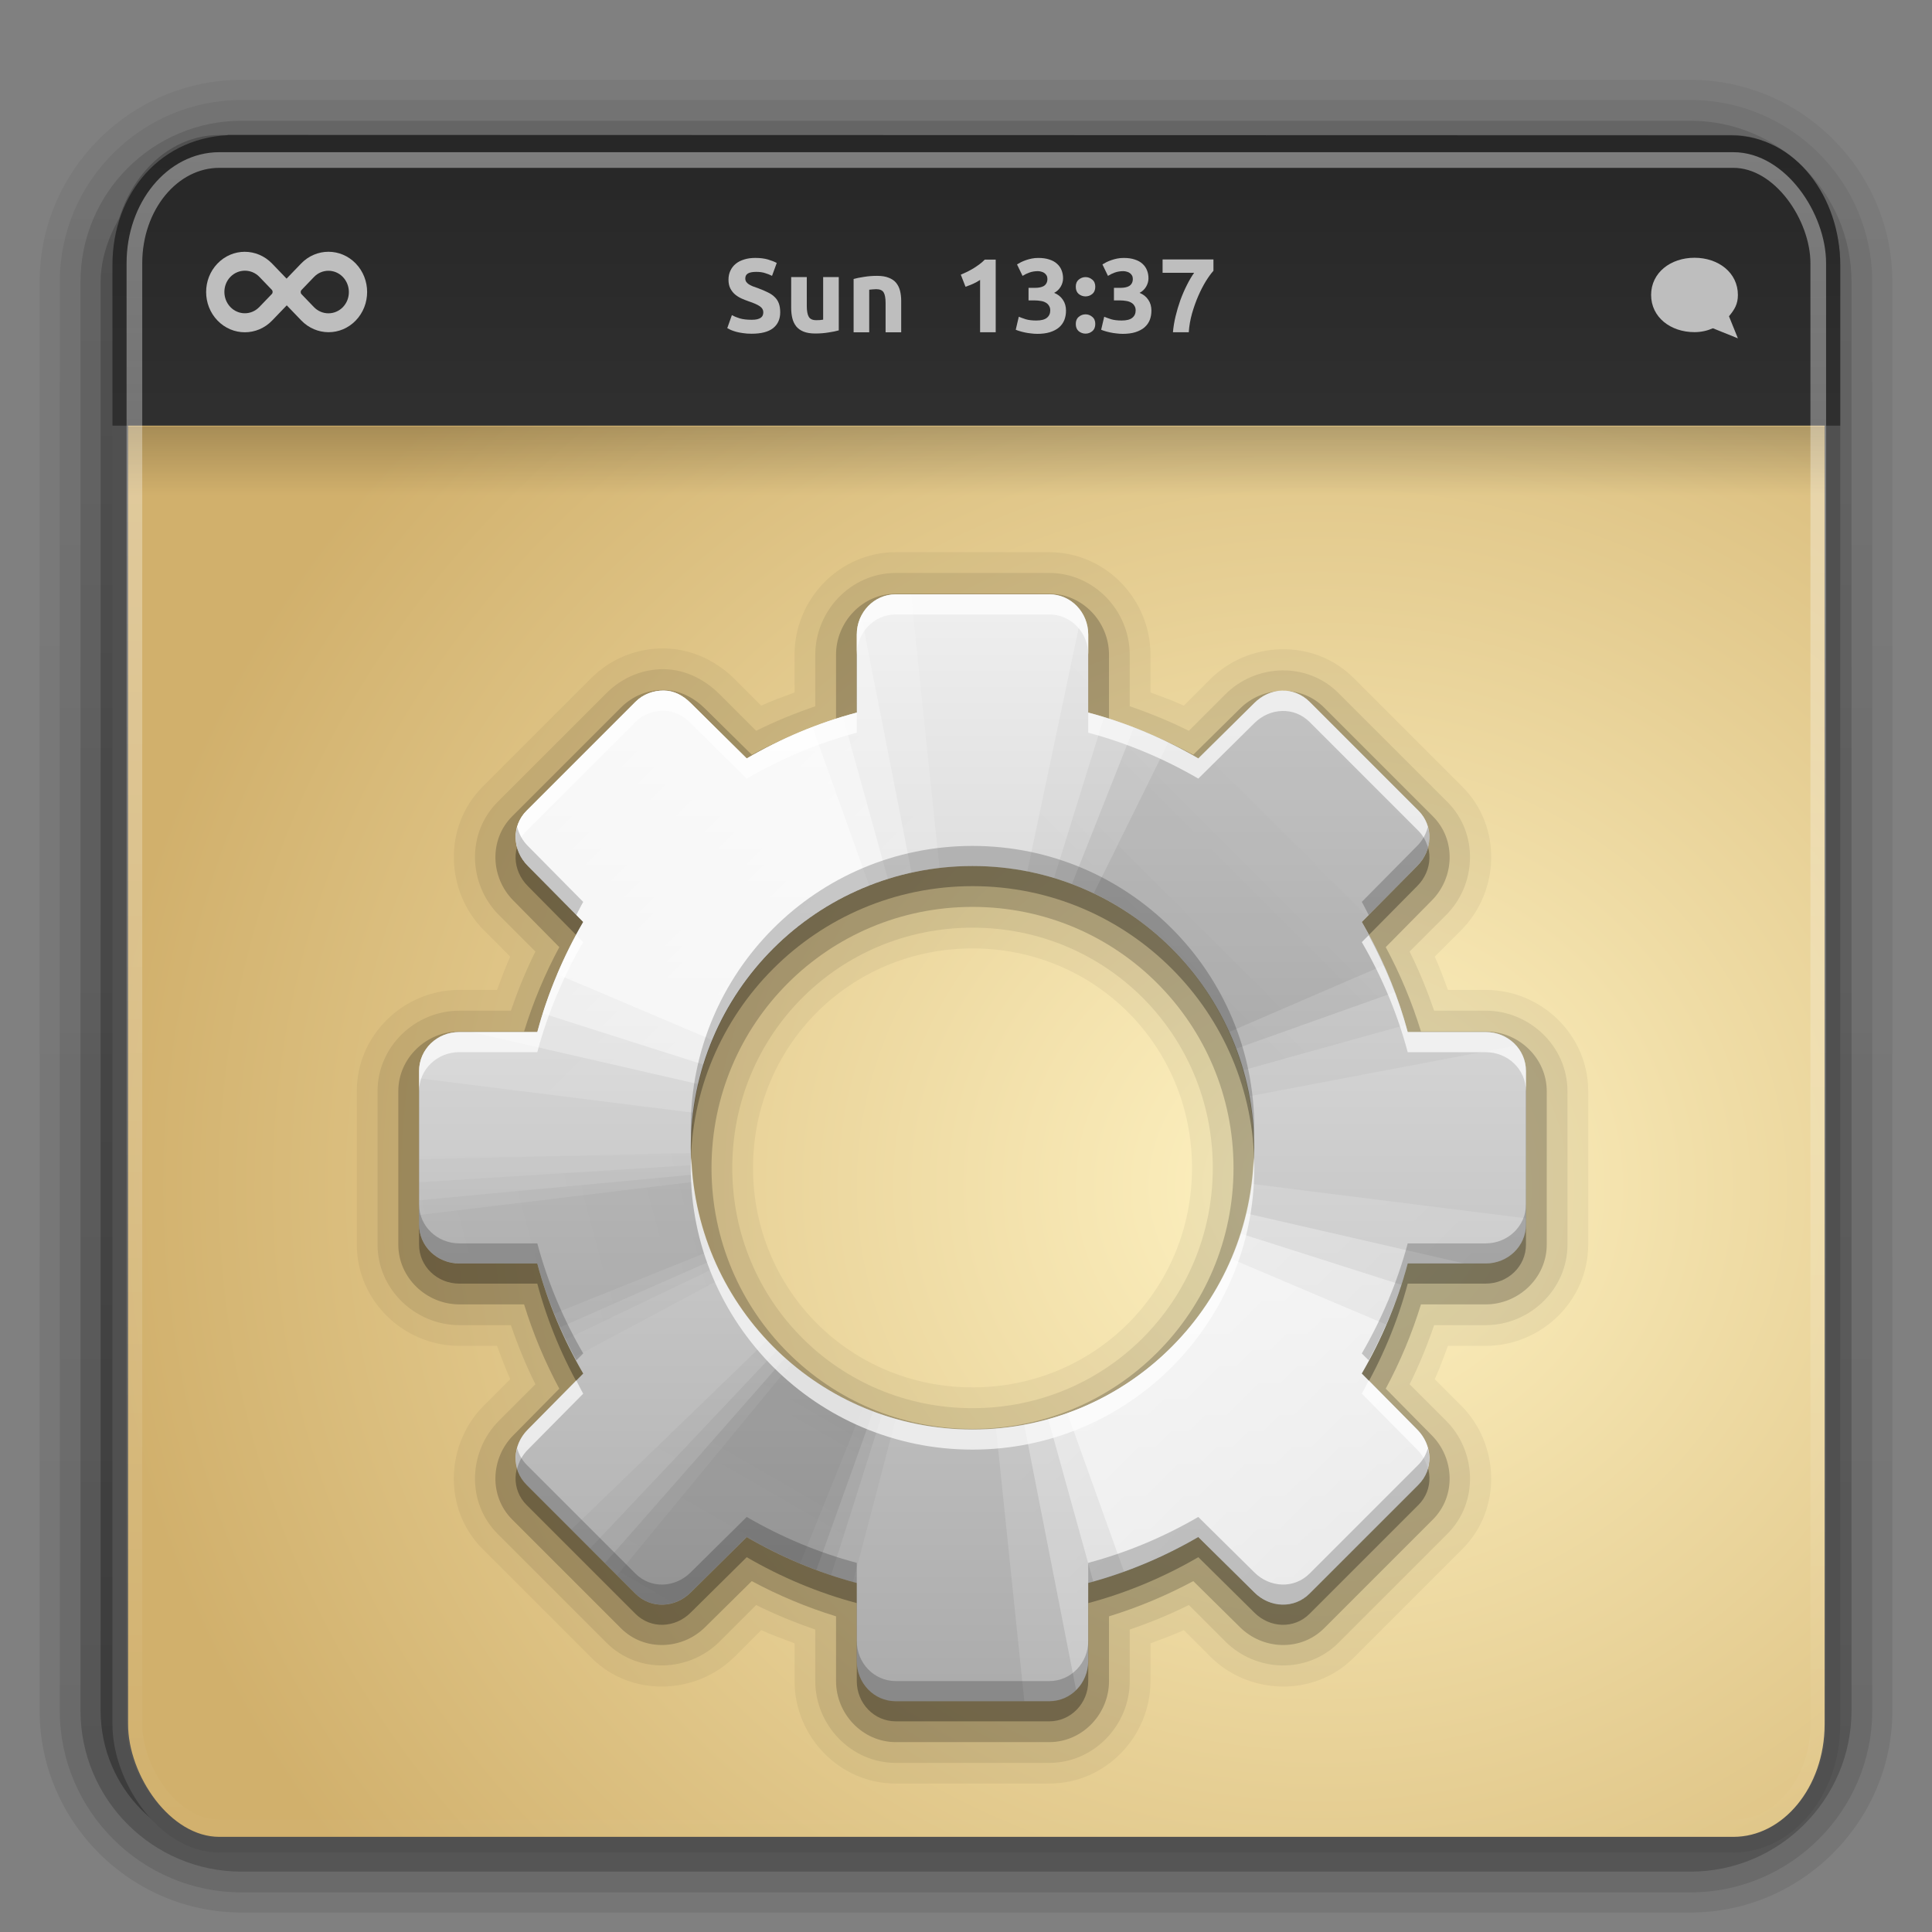 <?xml version="1.0" encoding="UTF-8" standalone="no"?>
<svg
   xmlns:dc="http://purl.org/dc/elements/1.1/"
   xmlns:cc="http://creativecommons.org/ns#"
   xmlns:rdf="http://www.w3.org/1999/02/22-rdf-syntax-ns#"
   xmlns:svg="http://www.w3.org/2000/svg"
   xmlns="http://www.w3.org/2000/svg"
   xmlns:xlink="http://www.w3.org/1999/xlink"
   xmlns:sodipodi="http://sodipodi.sourceforge.net/DTD/sodipodi-0.dtd"
   xmlns:inkscape="http://www.inkscape.org/namespaces/inkscape"
   id="svg2408"
   height="96"
   width="96"
   version="1.0"
   sodipodi:docname="cs-startup-programs.svg"
   inkscape:version="0.92.1 r">
  <rect width="100%" height="100%" fill="#808080" stroke="none"/>
  <sodipodi:namedview
     pagecolor="#ffffff"
     bordercolor="#666666"
     borderopacity="1"
     objecttolerance="10"
     gridtolerance="10"
     guidetolerance="10"
     inkscape:pageopacity="0"
     inkscape:pageshadow="2"
     inkscape:window-width="1920"
     inkscape:window-height="1011"
     id="namedview208"
     showgrid="false"
     inkscape:zoom="2.4583333"
     inkscape:cx="48"
     inkscape:cy="48"
     inkscape:window-x="0"
     inkscape:window-y="32"
     inkscape:window-maximized="1"
     inkscape:current-layer="svg2408" />
  <defs
     id="defs2410">
    <linearGradient
       id="linearGradient3852">
      <stop
         offset="0"
         style="stop-color:#ffffff;stop-opacity:1"
         id="stop3854" />
      <stop
         offset="1"
         style="stop-color:#ffffff;stop-opacity:0"
         id="stop3856" />
    </linearGradient>
    <linearGradient
       id="linearGradient4384">
      <stop
         offset="0"
         style="stop-color:#ffffff;stop-opacity:1"
         id="stop4386" />
      <stop
         offset="1"
         style="stop-color:#ffffff;stop-opacity:0"
         id="stop4388" />
    </linearGradient>
    <linearGradient
       id="linearGradient4367">
      <stop
         offset="0"
         style="stop-color:#ffffff;stop-opacity:0.718"
         id="stop4369" />
      <stop
         offset="1"
         style="stop-color:#ffffff;stop-opacity:1"
         id="stop4371" />
    </linearGradient>
    <linearGradient
       gradientTransform="scale(1.006,0.994)"
       gradientUnits="userSpaceOnUse"
       id="ButtonShadow"
       y2="7.017"
       x2="45.448"
       y1="92.54"
       x1="45.448">
      <stop
         offset="0"
         style="stop-color:#000000;stop-opacity:1"
         id="stop3750" />
      <stop
         offset="1"
         style="stop-color:#000000;stop-opacity:0.588"
         id="stop3752" />
    </linearGradient>
    <linearGradient
       id="linearGradient3737">
      <stop
         offset="0"
         style="stop-color:#ffffff;stop-opacity:1"
         id="stop3739" />
      <stop
         offset="1"
         style="stop-color:#ffffff;stop-opacity:0"
         id="stop3741" />
    </linearGradient>
    <filter
       id="filter3174"
       color-interpolation-filters="sRGB">
      <feGaussianBlur
         stdDeviation="1.71"
         id="feGaussianBlur3176" />
    </filter>
    <filter
       id="filter3794"
       color-interpolation-filters="sRGB"
       height="1.384"
       width="1.384"
       y="-0.192"
       x="-0.192">
      <feGaussianBlur
         stdDeviation="5.28"
         id="feGaussianBlur3796" />
    </filter>
    <linearGradient
       gradientUnits="userSpaceOnUse"
       xlink:href="#linearGradient3737"
       id="linearGradient3613"
       y2="138.661"
       x2="48"
       y1="20.221"
       x1="48" />
    <linearGradient
       gradientTransform="matrix(1.006,0,0,0.994,100,0)"
       gradientUnits="userSpaceOnUse"
       id="ButtonShadow-0"
       y2="7.017"
       x2="45.448"
       y1="92.54"
       x1="45.448">
      <stop
         offset="0"
         style="stop-color:#000000;stop-opacity:1"
         id="stop3750-8" />
      <stop
         offset="1"
         style="stop-color:#000000;stop-opacity:0.588"
         id="stop3752-5" />
    </linearGradient>
    <linearGradient
       gradientTransform="matrix(1.024,0,0,1.012,-1.143,-98.071)"
       gradientUnits="userSpaceOnUse"
       xlink:href="#ButtonShadow-0"
       id="linearGradient3780"
       y2="90.239"
       x2="32.251"
       y1="6.132"
       x1="32.251" />
    <linearGradient
       gradientTransform="matrix(1.024,0,0,1.012,-1.143,-98.071)"
       gradientUnits="userSpaceOnUse"
       xlink:href="#ButtonShadow-0"
       id="linearGradient3772"
       y2="90.239"
       x2="32.251"
       y1="6.132"
       x1="32.251" />
    <linearGradient
       gradientTransform="matrix(1.024,0,0,1.012,-1.143,-98.071)"
       gradientUnits="userSpaceOnUse"
       xlink:href="#ButtonShadow-0"
       id="linearGradient3725"
       y2="90.239"
       x2="32.251"
       y1="6.132"
       x1="32.251" />
    <linearGradient
       gradientTransform="translate(0,-97)"
       gradientUnits="userSpaceOnUse"
       xlink:href="#ButtonShadow-0"
       id="linearGradient3721"
       y2="90.239"
       x2="32.251"
       y1="6.132"
       x1="32.251" />
    <linearGradient
       gradientTransform="matrix(1.024,0,0,1.012,-1.143,-98.071)"
       gradientUnits="userSpaceOnUse"
       xlink:href="#ButtonShadow-0"
       id="linearGradient3026"
       y2="90.239"
       x2="32.251"
       y1="6.132"
       x1="32.251" />
    <clipPath
       id="clipPath4355">
      <rect
         style="fill:#ffffff;fill-opacity:1;fill-rule:nonzero;stroke:none"
         id="rect4357"
         y="6"
         x="6"
         ry="6"
         rx="6"
         height="80"
         width="84" />
    </clipPath>
    <radialGradient
       gradientTransform="matrix(1,-6.7114942e-8,8.4282233e-8,1.256,110,-24.506)"
       gradientUnits="userSpaceOnUse"
       xlink:href="#linearGradient4367"
       id="radialGradient4375"
       fy="87.792"
       fx="48"
       r="42"
       cy="87.792"
       cx="48" />
    <linearGradient
       gradientTransform="matrix(1,0,0,-1,0,92)"
       gradientUnits="userSpaceOnUse"
       xlink:href="#linearGradient4384"
       id="linearGradient4390"
       y2="-40"
       x2="48"
       y1="88"
       x1="48" />
    <linearGradient
       spreadMethod="reflect"
       gradientUnits="userSpaceOnUse"
       xlink:href="#linearGradient4384"
       id="linearGradient4429"
       y2="82.455"
       x2="112.124"
       y1="82"
       x1="48" />
    <linearGradient
       spreadMethod="reflect"
       gradientTransform="matrix(1,0,0,0.875,0,10.75)"
       gradientUnits="userSpaceOnUse"
       xlink:href="#linearGradient3852"
       id="linearGradient3858"
       y2="6"
       x2="49"
       y1="46"
       x1="49" />
    <linearGradient
       spreadMethod="reflect"
       gradientTransform="matrix(1,0,0,0.875,6,10.75)"
       gradientUnits="userSpaceOnUse"
       xlink:href="#linearGradient3852"
       id="linearGradient3909"
       y2="6"
       x2="49"
       y1="46"
       x1="49" />
    <linearGradient
       spreadMethod="reflect"
       gradientTransform="matrix(1,0,0,0.875,12,10.75)"
       gradientUnits="userSpaceOnUse"
       xlink:href="#linearGradient3852"
       id="linearGradient3913"
       y2="6"
       x2="49"
       y1="46"
       x1="49" />
    <linearGradient
       spreadMethod="reflect"
       gradientTransform="matrix(1,0,0,0.875,14,10.75)"
       gradientUnits="userSpaceOnUse"
       xlink:href="#linearGradient3852"
       id="linearGradient3917"
       y2="6"
       x2="49"
       y1="46"
       x1="49" />
    <linearGradient
       spreadMethod="reflect"
       gradientTransform="matrix(1,0,0,0.875,18,10.75)"
       gradientUnits="userSpaceOnUse"
       xlink:href="#linearGradient3852"
       id="linearGradient3921"
       y2="6"
       x2="49"
       y1="46"
       x1="49" />
    <linearGradient
       spreadMethod="reflect"
       gradientTransform="matrix(1,0,0,0.875,22,10.75)"
       gradientUnits="userSpaceOnUse"
       xlink:href="#linearGradient3852"
       id="linearGradient3925"
       y2="9"
       x2="49"
       y1="46"
       x1="49" />
    <linearGradient
       spreadMethod="reflect"
       gradientTransform="matrix(1,0,0,0.875,-4,10.75)"
       gradientUnits="userSpaceOnUse"
       xlink:href="#linearGradient3852"
       id="linearGradient3941"
       y2="6"
       x2="49"
       y1="46"
       x1="49" />
    <linearGradient
       spreadMethod="reflect"
       gradientTransform="matrix(1,0,0,0.875,-8,10.75)"
       gradientUnits="userSpaceOnUse"
       xlink:href="#linearGradient3852"
       id="linearGradient3945"
       y2="6"
       x2="49"
       y1="46"
       x1="49" />
    <linearGradient
       spreadMethod="reflect"
       gradientTransform="matrix(1,0,0,0.875,-10,10.75)"
       gradientUnits="userSpaceOnUse"
       xlink:href="#linearGradient3852"
       id="linearGradient3949"
       y2="6"
       x2="49"
       y1="46"
       x1="49" />
    <linearGradient
       spreadMethod="reflect"
       gradientTransform="matrix(1,0,0,0.875,-16,10.75)"
       gradientUnits="userSpaceOnUse"
       xlink:href="#linearGradient3852"
       id="linearGradient3953"
       y2="6"
       x2="49"
       y1="46"
       x1="49" />
    <linearGradient
       spreadMethod="reflect"
       gradientTransform="matrix(1,0,0,0.875,-20,10.75)"
       gradientUnits="userSpaceOnUse"
       xlink:href="#linearGradient3852"
       id="linearGradient3957"
       y2="6"
       x2="49"
       y1="46"
       x1="49" />
    <linearGradient
       spreadMethod="reflect"
       gradientTransform="matrix(1,0,0,0.875,-22,10.75)"
       gradientUnits="userSpaceOnUse"
       xlink:href="#linearGradient3852"
       id="linearGradient3961"
       y2="6"
       x2="49"
       y1="46"
       x1="49" />
    <linearGradient
       spreadMethod="reflect"
       gradientTransform="matrix(1,0,0,0.875,-24,10.75)"
       gradientUnits="userSpaceOnUse"
       xlink:href="#linearGradient3852"
       id="linearGradient3965"
       y2="6"
       x2="49"
       y1="46"
       x1="49" />
    <linearGradient
       spreadMethod="reflect"
       gradientTransform="matrix(1,0,0,0.875,-2,10.75)"
       gradientUnits="userSpaceOnUse"
       xlink:href="#linearGradient3852"
       id="linearGradient3985"
       y2="6"
       x2="49"
       y1="46"
       x1="49" />
    <linearGradient
       id="linearGradient4384-6">
      <stop
         offset="0"
         style="stop-color:#ffffff;stop-opacity:1"
         id="stop4386-3" />
      <stop
         offset="1"
         style="stop-color:#ffffff;stop-opacity:0"
         id="stop4388-7" />
    </linearGradient>
    <linearGradient
       gradientTransform="matrix(1,0,0,-1,0,92)"
       gradientUnits="userSpaceOnUse"
       xlink:href="#linearGradient4384-6"
       id="linearGradient4166"
       y2="-40"
       x2="48"
       y1="88"
       x1="48" />
    <radialGradient
       spreadMethod="pad"
       gradientTransform="matrix(15,-1.2121331e-5,2.7705904e-5,26.25,-126.002,-1156.506)"
       gradientUnits="userSpaceOnUse"
       xlink:href="#linearGradient3852"
       id="radialGradient4236"
       fy="46"
       fx="9"
       r="1"
       cy="46"
       cx="9" />
    <radialGradient
       spreadMethod="pad"
       gradientTransform="matrix(19,-1.212133e-5,2.1873078e-5,26.25,-1530.009,-1156.505)"
       gradientUnits="userSpaceOnUse"
       xlink:href="#linearGradient3852"
       id="radialGradient4238"
       fy="46"
       fx="85"
       r="1"
       cy="46"
       cx="85" />
    <radialGradient
       spreadMethod="pad"
       gradientTransform="matrix(13,1.6203053e-5,-4.558221e-5,28,-996.004,-1237.008)"
       gradientUnits="userSpaceOnUse"
       xlink:href="#linearGradient3852"
       id="radialGradient4240"
       fy="46"
       fx="83"
       r="1"
       cy="46"
       cx="83" />
    <radialGradient
       spreadMethod="pad"
       gradientTransform="matrix(11.095,-1.4517317e-5,5.3834e-5,31.5,-797.506,-1398.007)"
       gradientUnits="userSpaceOnUse"
       xlink:href="#linearGradient3852"
       id="radialGradient4242"
       fy="46"
       fx="79"
       r="1"
       cy="46"
       cx="79" />
    <radialGradient
       spreadMethod="pad"
       gradientTransform="matrix(15,-3.3574445e-5,9.7206e-5,33.25,-1078.011,-1478.505)"
       gradientUnits="userSpaceOnUse"
       xlink:href="#linearGradient3852"
       id="radialGradient4244"
       fy="46"
       fx="77"
       r="1"
       cy="46"
       cx="77" />
    <radialGradient
       gradientTransform="matrix(27,0,0,28,-338.002,-1237.008)"
       gradientUnits="userSpaceOnUse"
       xlink:href="#linearGradient3852"
       id="radialGradient4246"
       fy="46"
       fx="13"
       r="1"
       cy="46"
       cx="13" />
    <radialGradient
       spreadMethod="pad"
       gradientTransform="matrix(19,1.4939416e-5,-3.1451407e-5,30.625,-306,-1357.758)"
       gradientUnits="userSpaceOnUse"
       xlink:href="#linearGradient3852"
       id="radialGradient4248"
       fy="46"
       fx="17"
       r="1"
       cy="46"
       cx="17" />
    <radialGradient
       spreadMethod="pad"
       gradientTransform="matrix(15,-3.3574446e-5,9.7206015e-5,33.25,-266.006,-1478.507)"
       gradientUnits="userSpaceOnUse"
       xlink:href="#linearGradient3852"
       id="radialGradient4250"
       fy="46"
       fx="19"
       r="1"
       cy="46"
       cx="19" />
    <linearGradient
       id="linearGradient3843-1">
      <stop
         offset="0"
         style="stop-color:#523823;stop-opacity:1"
         id="stop3845-6" />
      <stop
         offset="0.118"
         style="stop-color:#79563a;stop-opacity:1"
         id="stop3847-1" />
      <stop
         offset="0.238"
         style="stop-color:#875c38;stop-opacity:1"
         id="stop3849-7" />
      <stop
         offset="1"
         style="stop-color:#a66e40;stop-opacity:1"
         id="stop3851-6" />
    </linearGradient>
    <linearGradient
       spreadMethod="reflect"
       gradientTransform="translate(-2,-956.362)"
       gradientUnits="userSpaceOnUse"
       xlink:href="#linearGradient3843-1"
       id="linearGradient3082"
       y2="1033.362"
       x2="50"
       y1="1033.362"
       x1="8" />
    <clipPath
       id="clipPath4123">
      <rect
         style="opacity:0.554;fill:#ff00ff;fill-opacity:1;fill-rule:nonzero;stroke:none"
         id="rect4125"
         y="6"
         x="6"
         ry="6"
         rx="6"
         height="80"
         width="84" />
    </clipPath>
    <linearGradient
       gradientTransform="matrix(1.858,0,0,2.123,3.927,0.572)"
       gradientUnits="userSpaceOnUse"
       xlink:href="#linearGradient3852"
       id="linearGradient3308"
       y2="43.811"
       x2="12.579"
       y1="2.914"
       x1="12.579" />
    <linearGradient
       gradientTransform="matrix(1.541,0,0,1.503,-1.133,-2.625)"
       gradientUnits="userSpaceOnUse"
       xlink:href="#linearGradient3958"
       id="linearGradient3311"
       y2="16.323"
       x2="33.579"
       y1="5.709"
       x1="33.579" />
    <linearGradient
       id="linearGradient3958">
      <stop
         offset="0"
         style="stop-color:#262626;stop-opacity:1"
         id="stop3960" />
      <stop
         offset="1"
         style="stop-color:#303030;stop-opacity:1"
         id="stop3962" />
    </linearGradient>
    <linearGradient
       gradientTransform="matrix(1.891,0,0,2.278,3.139,-9.993)"
       gradientUnits="userSpaceOnUse"
       xlink:href="#linearGradient3958"
       id="linearGradient3313"
       y2="14"
       x2="16.916"
       y1="7.001"
       x1="16.916" />
    <linearGradient
       gradientTransform="matrix(1.834,0,0,0.8,4.515,13.8)"
       gradientUnits="userSpaceOnUse"
       xlink:href="#linearGradient3282"
       id="linearGradient3316"
       y2="13.523"
       x2="24.683"
       y1="9.242"
       x1="24.683" />
    <linearGradient
       id="linearGradient3282">
      <stop
         offset="0"
         style="stop-color:#000000;stop-opacity:1"
         id="stop3284" />
      <stop
         offset="1"
         style="stop-color:#000000;stop-opacity:0"
         id="stop3286" />
    </linearGradient>
    <radialGradient
       gradientTransform="matrix(-3.4387076e-8,-2.436,2.641,0,71.136,123.798)"
       gradientUnits="userSpaceOnUse"
       xlink:href="#linearGradient2867-449-88-871-390-598-476-591-434-148-895-534-212-357-729"
       id="radialGradient3322"
       fy="-2.064"
       fx="26.617"
       r="23"
       cy="-2.064"
       cx="26.617" />
    <linearGradient
       id="linearGradient2867-449-88-871-390-598-476-591-434-148-895-534-212-357-729">
      <stop
         offset="0"
         style="stop-color:#fff3c3;stop-opacity:1"
         id="stop8022" />
      <stop
         offset="1"
         style="stop-color:#d1b06c;stop-opacity:1"
         id="stop8028" />
    </linearGradient>
    <radialGradient
       gradientTransform="matrix(-0.102,0,0,0.046,172.228,68.562)"
       gradientUnits="userSpaceOnUse"
       xlink:href="#linearGradient3282"
       id="radialGradient3327"
       fy="486.648"
       fx="605.714"
       r="117.143"
       cy="486.648"
       cx="605.714" />
    <radialGradient
       gradientTransform="matrix(0.102,0,0,0.046,114.382,68.562)"
       gradientUnits="userSpaceOnUse"
       xlink:href="#linearGradient3282"
       id="radialGradient3330"
       fy="486.648"
       fx="605.714"
       r="117.143"
       cy="486.648"
       cx="605.714" />
    <linearGradient
       gradientTransform="matrix(0.134,0,0,0.046,94.885,68.562)"
       gradientUnits="userSpaceOnUse"
       xlink:href="#linearGradient5048-7"
       id="linearGradient3333"
       y2="609.505"
       x2="302.857"
       y1="366.648"
       x1="302.857" />
    <linearGradient
       id="linearGradient5048-7">
      <stop
         offset="0"
         style="stop-color:#000000;stop-opacity:0"
         id="stop5050-5" />
      <stop
         offset="0.5"
         style="stop-color:#000000;stop-opacity:1"
         id="stop5056-9" />
      <stop
         offset="1"
         style="stop-color:#000000;stop-opacity:0"
         id="stop5052-6" />
    </linearGradient>
    <linearGradient
       gradientTransform="translate(0,-62)"
       gradientUnits="userSpaceOnUse"
       xlink:href="#linearGradient3852"
       id="linearGradient4242"
       y2="-24"
       x2="32"
       y1="46"
       x1="32" />
    <linearGradient
       gradientTransform="translate(0,-62)"
       gradientUnits="userSpaceOnUse"
       xlink:href="#linearGradient3852"
       id="linearGradient4240"
       y2="-24"
       x2="32"
       y1="46"
       x1="32" />
    <linearGradient
       gradientTransform="translate(0,-62)"
       gradientUnits="userSpaceOnUse"
       xlink:href="#linearGradient3852"
       id="linearGradient4214"
       y2="-24"
       x2="32"
       y1="46"
       x1="32" />
    <linearGradient
       gradientTransform="translate(0,-62)"
       gradientUnits="userSpaceOnUse"
       xlink:href="#linearGradient3852"
       id="linearGradient3550"
       y2="-24"
       x2="32"
       y1="46"
       x1="32" />
    <linearGradient
       gradientTransform="translate(0,4)"
       gradientUnits="userSpaceOnUse"
       xlink:href="#linearGradient4159"
       id="linearGradient4165"
       y2="32"
       x2="48"
       y1="64"
       x1="48" />
    <linearGradient
       id="linearGradient4159">
      <stop
         offset="0"
         style="stop-color:#cecece;stop-opacity:1"
         id="stop4161" />
      <stop
         offset="1"
         style="stop-color:#f2f2f2;stop-opacity:1"
         id="stop4163" />
    </linearGradient>
    <clipPath
       id="clipPath4403">
      <path
         style="display:block;overflow:visible;visibility:visible;fill:url(#linearGradient3282);fill-opacity:1;fill-rule:nonzero;stroke:none;stroke-width:1;marker:none;enable-background:accumulate"
         id="path4405"
         d="m 30.916,135.971 c -0.937,0.541 -1.228,1.748 -0.678,2.701 l 1.938,3.356 c -1.418,1.414 -2.622,3.012 -3.595,4.71 l -3.784,-0.991 c -0.532,-0.142 -1.038,-0.118 -1.476,0.131 -0.438,0.248 -0.797,0.668 -0.937,1.19 l -1.979,7.385 c -0.28,1.045 0.366,2.065 1.429,2.35 l 3.772,1.034 c -0.006,1.957 0.238,3.943 0.759,5.877 l -3.356,1.938 c -0.953,0.55 -1.304,1.741 -0.763,2.678 l 3.812,6.603 c 0.541,0.937 1.748,1.228 2.701,0.678 l 3.356,-1.938 c 1.414,1.418 3.012,2.622 4.71,3.595 l -0.991,3.784 c -0.285,1.063 0.275,2.133 1.321,2.413 l 7.385,1.979 c 1.045,0.28 2.065,-0.366 2.35,-1.429 l 1.034,-3.772 c 1.957,0.006 3.943,-0.238 5.877,-0.759 l 1.938,3.356 c 0.55,0.953 1.741,1.304 2.678,0.763 l 6.603,-3.812 c 0.937,-0.541 1.228,-1.748 0.678,-2.701 l -1.938,-3.356 c 1.418,-1.414 2.622,-3.012 3.595,-4.71 l 3.784,0.991 c 1.063,0.285 2.133,-0.275 2.413,-1.321 l 1.979,-7.385 c 0.28,-1.045 -0.366,-2.065 -1.429,-2.35 l -3.772,-1.034 c 0.006,-1.957 -0.238,-3.943 -0.759,-5.877 l 3.356,-1.938 c 0.953,-0.55 1.304,-1.741 0.763,-2.678 l -3.812,-6.603 c -0.541,-0.937 -1.748,-1.228 -2.701,-0.678 l -3.356,1.938 c -1.414,-1.418 -3.012,-2.622 -4.71,-3.595 l 0.991,-3.784 c 0.285,-1.063 -0.275,-2.133 -1.321,-2.413 l -7.385,-1.979 c -1.045,-0.28 -2.065,0.366 -2.35,1.429 l -1.034,3.772 c -1.957,-0.006 -3.943,0.238 -5.877,0.759 l -1.938,-3.356 c -0.55,-0.953 -1.741,-1.304 -2.678,-0.763 l -6.603,3.812 z m 10.052,9.785 c 6.696,-3.866 15.258,-1.572 19.124,5.124 3.866,6.696 1.572,15.258 -5.124,19.124 -6.696,3.866 -15.258,1.572 -19.124,-5.124 -3.866,-6.696 -1.572,-15.258 5.124,-19.124 z" />
    </clipPath>
    <linearGradient
       gradientUnits="userSpaceOnUse"
       xlink:href="#linearGradient3282"
       id="linearGradient4213"
       y2="66.233"
       x2="126.139"
       y1="48.047"
       x1="48.234" />
    <linearGradient
       gradientUnits="userSpaceOnUse"
       xlink:href="#linearGradient3282"
       id="linearGradient4215"
       y2="62.839"
       x2="126.673"
       y1="48.032"
       x1="48.055" />
    <linearGradient
       gradientUnits="userSpaceOnUse"
       xlink:href="#linearGradient3282"
       id="linearGradient4217"
       y2="60.29"
       x2="127.052"
       y1="48.029"
       x1="47.997" />
    <linearGradient
       gradientUnits="userSpaceOnUse"
       xlink:href="#linearGradient3282"
       id="linearGradient4219"
       y2="57.665"
       x2="127.416"
       y1="48.029"
       x1="47.998" />
    <linearGradient
       gradientUnits="userSpaceOnUse"
       xlink:href="#linearGradient3852"
       id="linearGradient4221"
       y2="66.233"
       x2="126.139"
       y1="48.047"
       x1="48.234" />
    <linearGradient
       gradientUnits="userSpaceOnUse"
       xlink:href="#linearGradient3852"
       id="linearGradient4223"
       y2="62.839"
       x2="126.673"
       y1="48.032"
       x1="48.055" />
    <linearGradient
       gradientUnits="userSpaceOnUse"
       xlink:href="#linearGradient3852"
       id="linearGradient4225"
       y2="60.29"
       x2="127.052"
       y1="48.029"
       x1="47.997" />
    <linearGradient
       gradientUnits="userSpaceOnUse"
       xlink:href="#linearGradient3852"
       id="linearGradient4227"
       y2="57.665"
       x2="127.416"
       y1="48.029"
       x1="47.998" />
    <linearGradient
       gradientUnits="userSpaceOnUse"
       xlink:href="#linearGradient3282"
       id="linearGradient4229"
       y2="66.233"
       x2="126.139"
       y1="48.047"
       x1="48.234" />
    <linearGradient
       gradientUnits="userSpaceOnUse"
       xlink:href="#linearGradient3282"
       id="linearGradient4231"
       y2="62.839"
       x2="126.673"
       y1="48.032"
       x1="48.055" />
    <linearGradient
       gradientUnits="userSpaceOnUse"
       xlink:href="#linearGradient3282"
       id="linearGradient4233"
       y2="60.29"
       x2="127.052"
       y1="48.029"
       x1="47.997" />
    <linearGradient
       gradientUnits="userSpaceOnUse"
       xlink:href="#linearGradient3282"
       id="linearGradient4235"
       y2="57.665"
       x2="127.416"
       y1="48.029"
       x1="47.998" />
    <linearGradient
       gradientUnits="userSpaceOnUse"
       xlink:href="#linearGradient3282"
       id="linearGradient4237"
       y2="66.233"
       x2="126.139"
       y1="48.047"
       x1="48.234" />
    <linearGradient
       gradientUnits="userSpaceOnUse"
       xlink:href="#linearGradient3282"
       id="linearGradient4239"
       y2="62.839"
       x2="126.673"
       y1="48.032"
       x1="48.055" />
    <linearGradient
       gradientUnits="userSpaceOnUse"
       xlink:href="#linearGradient3282"
       id="linearGradient4241"
       y2="60.29"
       x2="127.052"
       y1="48.029"
       x1="47.997" />
    <linearGradient
       gradientUnits="userSpaceOnUse"
       xlink:href="#linearGradient3282"
       id="linearGradient4243"
       y2="57.665"
       x2="127.416"
       y1="48.029"
       x1="47.998" />
    <linearGradient
       gradientUnits="userSpaceOnUse"
       xlink:href="#linearGradient3852"
       id="linearGradient4245"
       y2="66.233"
       x2="126.139"
       y1="48.047"
       x1="48.234" />
    <linearGradient
       gradientUnits="userSpaceOnUse"
       xlink:href="#linearGradient3852"
       id="linearGradient4247"
       y2="62.839"
       x2="126.673"
       y1="48.032"
       x1="48.055" />
    <linearGradient
       gradientUnits="userSpaceOnUse"
       xlink:href="#linearGradient3852"
       id="linearGradient4249"
       y2="60.29"
       x2="127.052"
       y1="48.029"
       x1="47.997" />
    <linearGradient
       gradientUnits="userSpaceOnUse"
       xlink:href="#linearGradient3852"
       id="linearGradient4251"
       y2="57.665"
       x2="127.416"
       y1="48.029"
       x1="47.998" />
    <linearGradient
       gradientTransform="matrix(1.279,0,0,1.279,15.185,22.919)"
       gradientUnits="userSpaceOnUse"
       xlink:href="#linearGradient3309"
       id="linearGradient3141"
       y2="45.017"
       x2="20.759"
       y1="1"
       x1="20.759" />
    <linearGradient
       gradientUnits="userSpaceOnUse"
       id="linearGradient3309"
       y2="122.899"
       x2="63.999"
       y1="3.1"
       x1="63.999">
      <stop
         offset="0"
         style="stop-color:#f0f0f0;stop-opacity:1"
         id="stop3311" />
      <stop
         offset="1"
         style="stop-color:#aaaaaa;stop-opacity:1"
         id="stop3313" />
    </linearGradient>
  </defs>
  <g
     style="display:none"
     id="layer2">
    <rect
       style="opacity:0.9;fill:url(#ButtonShadow);fill-opacity:1;fill-rule:nonzero;stroke:none;filter:url(#filter3174)"
       id="rect3745"
       y="7"
       x="5"
       ry="6"
       rx="6"
       height="85"
       width="86" />
  </g>
  <g
     style="display:inline"
     id="layer3">
    <path
       style="opacity:0.08;fill:url(#linearGradient3026);fill-opacity:1;fill-rule:nonzero;stroke:none;display:inline"
       id="path3786"
       transform="scale(1,-1)"
       d="m 12,-95.031 c -5.511,0 -10.031,4.52 -10.031,10.031 l 0,71 c 0,5.511 4.52,10.031 10.031,10.031 l 72,0 c 5.511,0 10.031,-4.52 10.031,-10.031 l 0,-71 c 0,-5.511 -4.52,-10.031 -10.031,-10.031 l -72,0 z" />
    <path
       style="opacity:0.1;fill:url(#linearGradient3780);fill-opacity:1;fill-rule:nonzero;stroke:none;display:inline"
       id="path3778"
       transform="scale(1,-1)"
       d="m 12,-94.031 c -4.972,0 -9.031,4.06 -9.031,9.031 l 0,71 c 0,4.972 4.06,9.031 9.031,9.031 l 72,0 c 4.972,0 9.031,-4.06 9.031,-9.031 l 0,-71 c 0,-4.972 -4.06,-9.031 -9.031,-9.031 l -72,0 z" />
    <path
       style="opacity:0.2;fill:url(#linearGradient3772);fill-opacity:1;fill-rule:nonzero;stroke:none;display:inline"
       id="path3770"
       transform="scale(1,-1)"
       d="m 12,-93 c -4.409,0 -8,3.591 -8,8 l 0,71 c 0,4.409 3.591,8 8,8 l 72,0 c 4.409,0 8,-3.591 8,-8 l 0,-71 c 0,-4.409 -3.591,-8 -8,-8 l -72,0 z" />
    <rect
       style="opacity:0.3;fill:url(#linearGradient3725);fill-opacity:1;fill-rule:nonzero;stroke:none;display:inline"
       id="rect3723"
       transform="scale(1,-1)"
       y="-92"
       x="5"
       ry="7"
       rx="7"
       height="85"
       width="86" />
  </g>
  <g
     style="opacity:0.8;display:none"
     id="layer7">
    <rect
       style="opacity:0.15;color:#000000;fill:url(#linearGradient3858);fill-opacity:1;fill-rule:nonzero;stroke:none;stroke-width:2;marker:none;visibility:visible;display:inline;overflow:visible;enable-background:accumulate"
       id="rect3082"
       y="16"
       x="48"
       height="70"
       width="2" />
    <rect
       style="opacity:0.2;color:#000000;fill:url(#linearGradient3909);fill-opacity:1;fill-rule:nonzero;stroke:none;stroke-width:2;marker:none;visibility:visible;display:inline;overflow:visible;enable-background:accumulate"
       id="rect3907"
       y="16"
       x="54"
       height="70"
       width="2" />
    <rect
       style="opacity:0.12;color:#000000;fill:url(#linearGradient3913);fill-opacity:1;fill-rule:nonzero;stroke:none;stroke-width:2;marker:none;visibility:visible;display:inline;overflow:visible;enable-background:accumulate"
       id="rect3911"
       y="16"
       x="60"
       height="70"
       width="2" />
    <rect
       style="opacity:0.16;color:#000000;fill:url(#linearGradient3917);fill-opacity:1;fill-rule:nonzero;stroke:none;stroke-width:2;marker:none;visibility:visible;display:inline;overflow:visible;enable-background:accumulate"
       id="rect3915"
       y="16"
       x="62"
       height="70"
       width="2" />
    <rect
       style="opacity:0.08;color:#000000;fill:url(#linearGradient3921);fill-opacity:1;fill-rule:nonzero;stroke:none;stroke-width:2;marker:none;visibility:visible;display:inline;overflow:visible;enable-background:accumulate"
       id="rect3919"
       y="16"
       x="66"
       height="70"
       width="2" />
    <rect
       style="opacity:0.2;color:#000000;fill:url(#linearGradient3925);fill-opacity:1;fill-rule:nonzero;stroke:none;stroke-width:2;marker:none;visibility:visible;display:inline;overflow:visible;enable-background:accumulate"
       id="rect3923"
       y="16"
       x="70"
       height="70"
       width="2" />
    <rect
       style="opacity:0.15;color:#000000;fill:url(#radialGradient4244);fill-opacity:1;fill-rule:nonzero;stroke:none;stroke-width:2;marker:none;visibility:visible;display:inline;overflow:visible;enable-background:accumulate"
       id="rect3927"
       y="16"
       x="76"
       height="70"
       width="2" />
    <rect
       style="opacity:0.12;color:#000000;fill:url(#radialGradient4240);fill-opacity:1;fill-rule:nonzero;stroke:none;stroke-width:2;marker:none;visibility:visible;display:inline;overflow:visible;enable-background:accumulate"
       id="rect3931"
       y="16"
       x="82"
       height="70"
       width="2" />
    <rect
       style="opacity:0.06;color:#000000;fill:url(#radialGradient4238);fill-opacity:1;fill-rule:nonzero;stroke:none;stroke-width:2;marker:none;visibility:visible;display:inline;overflow:visible;enable-background:accumulate"
       id="rect3935"
       y="16"
       x="84"
       height="70"
       width="2" />
    <rect
       style="opacity:0.1;color:#000000;fill:url(#linearGradient3941);fill-opacity:1;fill-rule:nonzero;stroke:none;stroke-width:2;marker:none;visibility:visible;display:inline;overflow:visible;enable-background:accumulate"
       id="rect3939"
       y="16"
       x="44"
       height="70"
       width="2" />
    <rect
       style="opacity:0.2;color:#000000;fill:url(#linearGradient3945);fill-opacity:1;fill-rule:nonzero;stroke:none;stroke-width:2;marker:none;visibility:visible;display:inline;overflow:visible;enable-background:accumulate"
       id="rect3943"
       y="16"
       x="40"
       height="70"
       width="2" />
    <rect
       style="opacity:0.15;color:#000000;fill:url(#linearGradient3949);fill-opacity:1;fill-rule:nonzero;stroke:none;stroke-width:2;marker:none;visibility:visible;display:inline;overflow:visible;enable-background:accumulate"
       id="rect3947"
       y="16"
       x="38"
       height="70"
       width="2" />
    <rect
       style="opacity:0.1;color:#000000;fill:url(#linearGradient3953);fill-opacity:1;fill-rule:nonzero;stroke:none;stroke-width:2;marker:none;visibility:visible;display:inline;overflow:visible;enable-background:accumulate"
       id="rect3951"
       y="16"
       x="32"
       height="70"
       width="2" />
    <rect
       style="opacity:0.16;color:#000000;fill:url(#linearGradient3957);fill-opacity:1;fill-rule:nonzero;stroke:none;stroke-width:2;marker:none;visibility:visible;display:inline;overflow:visible;enable-background:accumulate"
       id="rect3955"
       y="16"
       x="28"
       height="70"
       width="2" />
    <rect
       style="opacity:0.1;color:#000000;fill:url(#linearGradient3961);fill-opacity:1;fill-rule:nonzero;stroke:none;stroke-width:2;marker:none;visibility:visible;display:inline;overflow:visible;enable-background:accumulate"
       id="rect3959"
       y="16"
       x="26"
       height="70"
       width="2" />
    <rect
       style="opacity:0.06;color:#000000;fill:url(#linearGradient3965);fill-opacity:1;fill-rule:nonzero;stroke:none;stroke-width:2;marker:none;visibility:visible;display:inline;overflow:visible;enable-background:accumulate"
       id="rect3963"
       y="16"
       x="24"
       height="70"
       width="2" />
    <rect
       style="opacity:0.2;color:#000000;fill:url(#radialGradient4250);fill-opacity:1;fill-rule:nonzero;stroke:none;stroke-width:2;marker:none;visibility:visible;display:inline;overflow:visible;enable-background:accumulate"
       id="rect3967"
       y="16"
       x="18"
       height="70"
       width="2" />
    <rect
       style="opacity:0.15;color:#000000;fill:url(#radialGradient4248);fill-opacity:1;fill-rule:nonzero;stroke:none;stroke-width:2;marker:none;visibility:visible;display:inline;overflow:visible;enable-background:accumulate"
       id="rect3971"
       y="16"
       x="16"
       height="70"
       width="2" />
    <rect
       style="opacity:0.15;color:#000000;fill:url(#radialGradient4246);fill-opacity:1;fill-rule:nonzero;stroke:none;stroke-width:2;marker:none;visibility:visible;display:inline;overflow:visible;enable-background:accumulate"
       id="rect3975"
       y="16"
       x="12"
       height="70"
       width="2" />
    <rect
       style="opacity:0.1;color:#000000;fill:url(#radialGradient4236);fill-opacity:1;fill-rule:nonzero;stroke:none;stroke-width:2;marker:none;visibility:visible;display:inline;overflow:visible;enable-background:accumulate"
       id="rect3979"
       y="16"
       x="8"
       height="70"
       width="2" />
    <rect
       style="opacity:0.05;color:#000000;fill:url(#linearGradient3985);fill-opacity:1;fill-rule:nonzero;stroke:none;stroke-width:2;marker:none;visibility:visible;display:inline;overflow:visible;enable-background:accumulate"
       id="rect3983"
       y="16"
       x="46"
       height="70"
       width="2" />
    <rect
       style="opacity:0.05;color:#000000;fill:url(#radialGradient4242);fill-opacity:1;fill-rule:nonzero;stroke:none;stroke-width:2;marker:none;visibility:visible;display:inline;overflow:visible;enable-background:accumulate"
       id="rect3987"
       y="16"
       x="78"
       height="70"
       width="2" />
  </g>
  <rect
     style="fill:url(#radialGradient3322);fill-opacity:1;fill-rule:evenodd;stroke:#505050;stroke-width:0.777;stroke-linecap:round;stroke-linejoin:round;stroke-miterlimit:4;stroke-dasharray:none;stroke-dashoffset:0;stroke-opacity:1"
     id="rect2573"
     y="7.096"
     x="5.976"
     ry="5.98"
     rx="4.922"
     height="84.565"
     width="85.077" />
  <rect
     style="display:inline;overflow:visible;visibility:visible;opacity:0.2;fill:url(#linearGradient3316);fill-opacity:1;fill-rule:evenodd;stroke:none;stroke-width:1;stroke-linecap:butt;stroke-linejoin:miter;stroke-miterlimit:4;stroke-dasharray:none;stroke-dashoffset:0;stroke-opacity:1;marker:none;marker-start:none;marker-mid:none;marker-end:none"
     id="rect1436"
     y="21.189"
     x="6.327"
     ry="0"
     rx="0"
     height="3.417"
     width="84.375" />
  <path
     style="display:inline;overflow:visible;visibility:visible;fill:url(#linearGradient3311);fill-opacity:1;fill-rule:evenodd;stroke:url(#linearGradient3313);stroke-width:0.775;stroke-linecap:butt;stroke-linejoin:miter;stroke-miterlimit:4;stroke-dasharray:none;stroke-dashoffset:0;stroke-opacity:1;marker:none;marker-start:none;marker-mid:none;marker-end:none"
     id="rect2311"
     d="m 11.647,7.095 c 0,0 74.37,0.02 74.37,0.02 2.959,0 5.036,2.873 5.036,6.053 0,0 0,7.595 0,7.595 0,0 -85.078,0 -85.078,0 0,0 -1e-5,-7.595 -1e-5,-7.595 0,-3.389 2.285,-6.072 5.672,-6.072 z" />
  <rect
     style="opacity:0.4;fill:none;fill-opacity:1;fill-rule:evenodd;stroke:url(#linearGradient3308);stroke-width:0.778;stroke-linecap:round;stroke-linejoin:round;stroke-miterlimit:4;stroke-dasharray:none;stroke-dashoffset:0;stroke-opacity:1"
     id="rect2601"
     y="7.951"
     x="6.679"
     ry="5.125"
     rx="4.219"
     height="82.856"
     width="83.669" />
  <g
     style="display:inline"
     id="layer6"
     transform="translate(-0.045,3.928)">
    <g
       style="display:inline"
       id="layer3-0"
       transform="matrix(0.308,0,0,0.308,81.637,7.34)">
      <path
         style="display:inline;fill:#bebebe;fill-opacity:1;stroke:none"
         id="path2892"
         transform="translate(0.464,3)"
         d="M 8,2 C 4.134,2 1,4.41 1,8 c 0,3.59 3.134,6 7,6 1.065,0 2.065,-0.23 2.969,-0.625 L 15,15 13.562,11.438 C 14.466,10.343 15,9.486 15,8 15,4.41 11.866,2 8,2 Z" />
    </g>
    <path
       style="display:inline;fill:#bebebe;fill-opacity:1"
       id="f-script-path"
       d="m 17.725,9.168 c -0.751,-0.781 -1.968,-0.781 -2.719,1.6e-5 -2.64e-4,2.72e-4 -5.89e-4,6.24e-4 -9.23e-4,8e-4 L 14.285,9.917 13.567,9.171 c -1.06e-4,-1.12e-4 -1.06e-4,-1.12e-4 -1.77e-4,-1.84e-4 -0.751,-0.781 -1.965,-0.784 -2.716,-0.003 -0.751,0.781 -0.751,2.048 -8.4e-5,2.829 0.751,0.781 1.968,0.781 2.719,-1.52e-4 2.88e-4,-3.04e-4 5.27e-4,-5.52e-4 9.23e-4,-8e-4 l 0.723,-0.752 0.717,0.746 c 1.63e-4,1.68e-4 2.25e-4,2.32e-4 3e-4,3.12e-4 0.751,0.781 1.962,0.787 2.713,0.006 0.751,-0.781 0.751,-2.048 1.07e-4,-2.829 z M 12.927,11.33 c -0.396,0.411 -1.038,0.411 -1.434,-8e-4 -0.396,-0.412 -0.399,-1.084 -0.003,-1.496 0.396,-0.412 1.048,-0.415 1.444,-0.003 3.14e-4,3.36e-4 6.42e-4,6.72e-4 9.23e-4,8e-4 l 0.615,0.64 c 2e-4,2.08e-4 3.12e-4,3.28e-4 4.62e-4,4.88e-4 0.056,0.058 0.056,0.153 1.76e-4,0.211 -1.06e-4,1.12e-4 -1.76e-4,4e-5 -3.26e-4,2e-4 l -0.623,0.648 -2.2e-5,-2.4e-5 z m 2.717,0.002 c -2.25e-4,-2.32e-4 -4.63e-4,-4.8e-4 -7.06e-4,-7.28e-4 L 15.028,10.691 c -1.38e-4,-1.44e-4 -3.01e-4,-3.12e-4 -3.62e-4,-3.84e-4 -0.056,-0.058 -0.056,-0.152 4.8e-5,-0.211 l 2.3e-5,-2.4e-5 0.62,-0.645 c 0.397,-0.411 1.038,-0.411 1.434,8e-4 0.396,0.412 0.399,1.084 0.003,1.496 -0.396,0.412 -1.045,0.412 -1.441,-2.4e-5 z" />
    <path
       style="font-style:normal;font-variant:normal;font-weight:bold;font-stretch:normal;font-size:5.211px;line-height:125%;font-family:Ubuntu;-inkscape-font-specification:'Ubuntu Bold';text-align:start;letter-spacing:0px;word-spacing:0px;writing-mode:lr-tb;text-anchor:start;fill:#bebebe;fill-opacity:1;stroke:none"
       id="path4195"
       d="m 37.39,11.962 c 0.115,10e-7 0.208,-0.009 0.281,-0.026 0.076,-0.021 0.137,-0.047 0.182,-0.078 0.045,-0.035 0.076,-0.075 0.094,-0.12 0.017,-0.045 0.026,-0.096 0.026,-0.151 -2e-6,-0.118 -0.056,-0.215 -0.167,-0.292 -0.111,-0.08 -0.302,-0.165 -0.573,-0.255 -0.118,-0.042 -0.236,-0.089 -0.354,-0.141 -0.118,-0.056 -0.224,-0.123 -0.318,-0.203 -0.094,-0.083 -0.17,-0.182 -0.229,-0.297 -0.059,-0.118 -0.089,-0.261 -0.089,-0.427 -10e-7,-0.167 0.031,-0.316 0.094,-0.448 0.063,-0.135 0.151,-0.25 0.266,-0.344 0.115,-0.094 0.254,-0.165 0.417,-0.214 0.163,-0.052 0.347,-0.078 0.552,-0.078 0.243,3.7e-6 0.453,0.026 0.631,0.078 0.177,0.052 0.323,0.109 0.438,0.172 l -0.234,0.641 c -0.101,-0.052 -0.214,-0.097 -0.339,-0.135 -0.122,-0.042 -0.269,-0.063 -0.443,-0.063 -0.195,3e-6 -0.335,0.028 -0.422,0.083 -0.083,0.052 -0.125,0.134 -0.125,0.245 -10e-7,0.066 0.016,0.122 0.047,0.167 0.031,0.045 0.075,0.087 0.13,0.125 0.059,0.035 0.125,0.068 0.198,0.099 0.076,0.028 0.16,0.057 0.25,0.089 0.188,0.069 0.351,0.139 0.49,0.208 0.139,0.066 0.254,0.144 0.344,0.234 0.094,0.09 0.163,0.196 0.208,0.318 0.045,0.122 0.068,0.269 0.068,0.443 -3e-6,0.337 -0.118,0.599 -0.354,0.787 -0.236,0.184 -0.592,0.276 -1.068,0.276 -0.16,0 -0.304,-0.01 -0.433,-0.031 -0.129,-0.017 -0.243,-0.04 -0.344,-0.068 -0.097,-0.028 -0.182,-0.057 -0.255,-0.089 -0.069,-0.031 -0.129,-0.061 -0.177,-0.089 l 0.229,-0.646 c 0.108,0.059 0.24,0.113 0.396,0.162 0.16,0.045 0.354,0.068 0.584,0.068" />
    <path
       style="font-style:normal;font-variant:normal;font-weight:bold;font-stretch:normal;font-size:5.211px;line-height:125%;font-family:Ubuntu;-inkscape-font-specification:'Ubuntu Bold';text-align:start;letter-spacing:0px;word-spacing:0px;writing-mode:lr-tb;text-anchor:start;fill:#bebebe;fill-opacity:1;stroke:none"
       id="path4197"
       d="m 41.725,12.488 c -0.132,0.038 -0.302,0.073 -0.511,0.104 -0.208,0.035 -0.427,0.052 -0.657,0.052 -0.233,0 -0.427,-0.031 -0.584,-0.094 -0.153,-0.063 -0.274,-0.149 -0.365,-0.261 -0.09,-0.115 -0.155,-0.25 -0.193,-0.406 -0.038,-0.156 -0.057,-0.328 -0.057,-0.516 l 0,-1.527 0.776,0 0,1.433 c -1e-6,0.25 0.033,0.431 0.099,0.542 0.066,0.111 0.189,0.167 0.37,0.167 0.056,0 0.115,-0.002 0.177,-0.005 0.063,-0.007 0.118,-0.014 0.167,-0.021 l 0,-2.116 0.776,0 0,2.647" />
    <path
       style="font-style:normal;font-variant:normal;font-weight:bold;font-stretch:normal;font-size:5.211px;line-height:125%;font-family:Ubuntu;-inkscape-font-specification:'Ubuntu Bold';text-align:start;letter-spacing:0px;word-spacing:0px;writing-mode:lr-tb;text-anchor:start;fill:#bebebe;fill-opacity:1;stroke:none"
       id="path4199"
       d="m 42.459,9.935 c 0.132,-0.038 0.302,-0.073 0.511,-0.104 0.208,-0.035 0.427,-0.052 0.657,-0.052 0.233,3e-6 0.426,0.031 0.578,0.094 0.156,0.059 0.28,0.144 0.37,0.255 0.09,0.111 0.155,0.243 0.193,0.396 0.038,0.153 0.057,0.323 0.057,0.511 l 0,1.548 -0.776,0 0,-1.454 c -2e-6,-0.25 -0.033,-0.427 -0.099,-0.532 -0.066,-0.104 -0.189,-0.156 -0.37,-0.156 -0.056,3e-6 -0.115,0.004 -0.177,0.01 -0.063,0.004 -0.118,0.009 -0.167,0.016 l 0,2.116 -0.776,0 0,-2.647" />
    <g
       id="g4219"
       transform="translate(1.288,-0.418)">
      <path
         style="font-style:normal;font-variant:normal;font-weight:bold;font-stretch:normal;font-size:5.211px;line-height:125%;font-family:Ubuntu;-inkscape-font-specification:'Ubuntu Bold';text-align:start;letter-spacing:0px;word-spacing:0px;writing-mode:lr-tb;text-anchor:start;fill:#bebebe;fill-opacity:1;stroke:none"
         id="path4201"
         d="m 46.497,10.139 c 0.101,-0.042 0.205,-0.089 0.313,-0.141 0.111,-0.056 0.219,-0.115 0.323,-0.177 0.104,-0.066 0.203,-0.134 0.297,-0.203 0.097,-0.073 0.184,-0.149 0.261,-0.229 l 0.542,0 0,3.611 -0.776,0 0,-2.6 c -0.104,0.069 -0.221,0.134 -0.349,0.193 -0.129,0.056 -0.254,0.104 -0.375,0.146 l -0.234,-0.599" />
      <path
         style="font-style:normal;font-variant:normal;font-weight:bold;font-stretch:normal;font-size:5.211px;line-height:125%;font-family:Ubuntu;-inkscape-font-specification:'Ubuntu Bold';text-align:start;letter-spacing:0px;word-spacing:0px;writing-mode:lr-tb;text-anchor:start;fill:#bebebe;fill-opacity:1;stroke:none"
         id="path4203"
         d="m 50.282,13.078 c -0.094,0 -0.193,-0.007 -0.297,-0.021 -0.104,-0.01 -0.205,-0.026 -0.302,-0.047 -0.097,-0.021 -0.186,-0.043 -0.266,-0.068 -0.08,-0.024 -0.142,-0.047 -0.188,-0.068 l 0.151,-0.646 c 0.09,0.038 0.205,0.08 0.344,0.125 0.142,0.042 0.318,0.063 0.526,0.063 0.24,0 0.415,-0.045 0.526,-0.135 0.111,-0.09 0.167,-0.212 0.167,-0.365 -2e-6,-0.094 -0.021,-0.172 -0.063,-0.234 -0.038,-0.066 -0.092,-0.118 -0.162,-0.156 -0.069,-0.042 -0.153,-0.069 -0.25,-0.083 -0.094,-0.017 -0.195,-0.026 -0.302,-0.026 l -0.302,0 0,-0.625 0.344,0 c 0.076,3e-6 0.149,-0.007 0.219,-0.021 0.073,-0.014 0.137,-0.036 0.193,-0.068 0.056,-0.035 0.099,-0.08 0.13,-0.135 0.035,-0.059 0.052,-0.132 0.052,-0.219 -2e-6,-0.066 -0.014,-0.123 -0.042,-0.172 -0.028,-0.049 -0.064,-0.089 -0.109,-0.12 -0.042,-0.031 -0.092,-0.054 -0.151,-0.068 -0.056,-0.017 -0.113,-0.026 -0.172,-0.026 -0.149,3e-6 -0.288,0.023 -0.417,0.068 -0.125,0.045 -0.24,0.101 -0.344,0.167 L 49.292,9.629 c 0.056,-0.035 0.12,-0.071 0.193,-0.109 0.076,-0.038 0.16,-0.073 0.25,-0.104 0.09,-0.031 0.186,-0.057 0.287,-0.078 0.104,-0.021 0.214,-0.031 0.328,-0.031 0.212,3.7e-6 0.394,0.026 0.547,0.078 0.156,0.049 0.285,0.12 0.386,0.214 0.101,0.09 0.175,0.198 0.224,0.323 0.049,0.122 0.073,0.255 0.073,0.401 -2e-6,0.142 -0.04,0.281 -0.12,0.417 -0.08,0.132 -0.188,0.233 -0.323,0.302 0.188,0.076 0.332,0.191 0.433,0.344 0.104,0.149 0.156,0.33 0.156,0.542 -2e-6,0.167 -0.028,0.321 -0.083,0.464 -0.056,0.139 -0.142,0.261 -0.261,0.365 -0.118,0.101 -0.269,0.181 -0.453,0.24 -0.181,0.056 -0.396,0.083 -0.646,0.083" />
      <path
         style="font-style:normal;font-variant:normal;font-weight:bold;font-stretch:normal;font-size:5.211px;line-height:125%;font-family:Ubuntu;-inkscape-font-specification:'Ubuntu Bold';text-align:start;letter-spacing:0px;word-spacing:0px;writing-mode:lr-tb;text-anchor:start;fill:#bebebe;fill-opacity:1;stroke:none"
         id="path4205"
         d="m 53.181,10.738 c -10e-7,0.156 -0.05,0.276 -0.151,0.36 -0.097,0.08 -0.208,0.12 -0.333,0.12 -0.125,2e-6 -0.238,-0.04 -0.339,-0.12 -0.097,-0.083 -0.146,-0.203 -0.146,-0.36 0,-0.156 0.049,-0.274 0.146,-0.354 0.101,-0.083 0.214,-0.125 0.339,-0.125 0.125,3e-6 0.236,0.042 0.333,0.125 0.101,0.08 0.151,0.198 0.151,0.354 m 0,1.85 c -10e-7,0.156 -0.05,0.276 -0.151,0.36 -0.097,0.08 -0.208,0.12 -0.333,0.12 -0.125,0 -0.238,-0.04 -0.339,-0.12 -0.097,-0.083 -0.146,-0.203 -0.146,-0.36 0,-0.156 0.049,-0.274 0.146,-0.354 0.101,-0.083 0.214,-0.125 0.339,-0.125 0.125,1e-6 0.236,0.042 0.333,0.125 0.101,0.08 0.151,0.198 0.151,0.354" />
      <path
         style="font-style:normal;font-variant:normal;font-weight:bold;font-stretch:normal;font-size:5.211px;line-height:125%;font-family:Ubuntu;-inkscape-font-specification:'Ubuntu Bold';text-align:start;letter-spacing:0px;word-spacing:0px;writing-mode:lr-tb;text-anchor:start;fill:#bebebe;fill-opacity:1;stroke:none"
         id="path4207"
         d="m 54.526,13.078 c -0.094,0 -0.193,-0.007 -0.297,-0.021 -0.104,-0.01 -0.205,-0.026 -0.302,-0.047 -0.097,-0.021 -0.186,-0.043 -0.266,-0.068 -0.08,-0.024 -0.142,-0.047 -0.188,-0.068 l 0.151,-0.646 c 0.09,0.038 0.205,0.08 0.344,0.125 0.142,0.042 0.318,0.063 0.526,0.063 0.24,0 0.415,-0.045 0.526,-0.135 0.111,-0.09 0.167,-0.212 0.167,-0.365 -2e-6,-0.094 -0.021,-0.172 -0.063,-0.234 -0.038,-0.066 -0.092,-0.118 -0.162,-0.156 -0.069,-0.042 -0.153,-0.069 -0.25,-0.083 -0.094,-0.017 -0.195,-0.026 -0.302,-0.026 l -0.302,0 0,-0.625 0.344,0 c 0.076,3e-6 0.149,-0.007 0.219,-0.021 0.073,-0.014 0.137,-0.036 0.193,-0.068 0.056,-0.035 0.099,-0.08 0.13,-0.135 0.035,-0.059 0.052,-0.132 0.052,-0.219 -2e-6,-0.066 -0.014,-0.123 -0.042,-0.172 -0.028,-0.049 -0.064,-0.089 -0.109,-0.12 -0.042,-0.031 -0.092,-0.054 -0.151,-0.068 -0.056,-0.017 -0.113,-0.026 -0.172,-0.026 -0.149,3e-6 -0.288,0.023 -0.417,0.068 -0.125,0.045 -0.24,0.101 -0.344,0.167 L 53.536,9.629 c 0.056,-0.035 0.12,-0.071 0.193,-0.109 0.076,-0.038 0.16,-0.073 0.25,-0.104 0.09,-0.031 0.186,-0.057 0.287,-0.078 0.104,-0.021 0.214,-0.031 0.328,-0.031 0.212,3.7e-6 0.394,0.026 0.547,0.078 0.156,0.049 0.285,0.12 0.386,0.214 0.101,0.09 0.175,0.198 0.224,0.323 0.049,0.122 0.073,0.255 0.073,0.401 -2e-6,0.142 -0.04,0.281 -0.12,0.417 -0.08,0.132 -0.188,0.233 -0.323,0.302 0.188,0.076 0.332,0.191 0.433,0.344 0.104,0.149 0.156,0.33 0.156,0.542 -2e-6,0.167 -0.028,0.321 -0.083,0.464 -0.056,0.139 -0.142,0.261 -0.261,0.365 -0.118,0.101 -0.269,0.181 -0.453,0.24 -0.181,0.056 -0.396,0.083 -0.646,0.083" />
      <path
         style="font-style:normal;font-variant:normal;font-weight:bold;font-stretch:normal;font-size:5.211px;line-height:125%;font-family:Ubuntu;-inkscape-font-specification:'Ubuntu Bold';text-align:start;letter-spacing:0px;word-spacing:0px;writing-mode:lr-tb;text-anchor:start;fill:#bebebe;fill-opacity:1;stroke:none"
         id="path4209"
         d="m 57.04,13 c 0.021,-0.254 0.064,-0.518 0.13,-0.792 0.066,-0.274 0.146,-0.544 0.24,-0.808 0.097,-0.264 0.205,-0.512 0.323,-0.745 0.118,-0.236 0.238,-0.439 0.36,-0.61 l -1.568,0 0,-0.662 2.527,0 0,0.563 c -0.111,0.122 -0.234,0.29 -0.37,0.505 -0.132,0.215 -0.259,0.46 -0.38,0.735 -0.118,0.271 -0.222,0.563 -0.313,0.875 C 57.901,12.375 57.847,12.687 57.826,13 l -0.787,0" />
    </g>
    <g
       id="layer8"
       transform="translate(2.486,0.767)">
      <path
         style="display:block;overflow:visible;visibility:visible;opacity:0.05;fill:#000000;fill-opacity:1;fill-rule:nonzero;stroke:none;stroke-width:1;marker:none;enable-background:accumulate"
         id="path4367"
         d="m 42.07,22.743 c -2.812,0 -5.031,2.349 -5.031,5.094 l 0,1.875 c -0.558,0.208 -1.114,0.409 -1.656,0.656 l -1.312,-1.312 c -0.815,-0.815 -2.046,-1.519 -3.531,-1.531 -1.303,-0.011 -2.61,0.485 -3.594,1.469 l -5.406,5.406 c -1.984,1.984 -1.846,5.216 0.062,7.125 l 1.312,1.312 c -0.247,0.542 -0.448,1.098 -0.656,1.656 l -1.875,0 c -2.744,0 -5.094,2.219 -5.094,5.031 l 0,7.625 c 0,2.812 2.349,5.031 5.094,5.031 l 1.875,0 c 0.208,0.558 0.409,1.114 0.656,1.656 l -1.312,1.312 c -1.909,1.909 -2.047,5.141 -0.062,7.125 l 5.406,5.406 c 1.984,1.984 5.216,1.846 7.125,-0.062 l 1.312,-1.312 c 0.542,0.247 1.098,0.448 1.656,0.656 l 0,1.875 c 0,2.744 2.219,5.094 5.031,5.094 l 7.625,0 c 2.812,0 5.031,-2.349 5.031,-5.094 l 0,-1.875 c 0.558,-0.208 1.114,-0.409 1.656,-0.656 l 1.312,1.312 c 1.909,1.909 5.141,2.046 7.125,0.062 l 5.406,-5.406 c 1.984,-1.984 1.846,-5.216 -0.062,-7.125 l -1.312,-1.312 c 0.247,-0.542 0.448,-1.098 0.656,-1.656 l 1.875,0 c 2.744,0 5.094,-2.219 5.094,-5.031 l 0,-7.625 c 0,-2.812 -2.349,-5.031 -5.094,-5.031 l -1.875,0 c -0.208,-0.558 -0.409,-1.114 -0.656,-1.656 l 1.312,-1.312 c 1.909,-1.909 2.047,-5.141 0.062,-7.125 l -5.406,-5.406 c -1.984,-1.984 -5.216,-1.846 -7.125,0.062 l -1.312,1.312 c -0.542,-0.247 -1.098,-0.448 -1.656,-0.656 l 0,-1.875 c 0,-2.744 -2.219,-5.094 -5.031,-5.094 l -7.625,0 z m 3.813,19.688 c 6.075,0 10.906,4.831 10.906,10.906 0,6.075 -4.831,10.906 -10.906,10.906 -6.075,0 -10.906,-4.831 -10.906,-10.906 0,-6.075 4.831,-10.906 10.906,-10.906 z" />
      <path
         style="display:block;overflow:visible;visibility:visible;opacity:0.08;fill:#000000;fill-opacity:1;fill-rule:nonzero;stroke:none;stroke-width:1;marker:none;enable-background:accumulate"
         id="path4363"
         d="m 42.07,23.775 c -2.227,0 -4,1.881 -4,4.062 l 0,2.562 c -1.017,0.35 -1.987,0.745 -2.938,1.219 l -1.812,-1.812 c -0.671,-0.671 -1.635,-1.24 -2.781,-1.25 -1.022,-0.009 -2.053,0.397 -2.844,1.188 l -5.406,5.406 c -1.57,1.57 -1.455,4.107 0.062,5.625 l 1.812,1.812 c -0.474,0.95 -0.869,1.921 -1.219,2.938 l -2.562,0 c -2.181,0 -4.062,1.773 -4.062,4 l 0,7.625 c 0,2.227 1.881,4 4.062,4 l 2.562,0 c 0.35,1.017 0.745,1.987 1.219,2.938 l -1.812,1.812 c -1.518,1.518 -1.633,4.055 -0.062,5.625 l 5.406,5.406 c 1.57,1.57 4.107,1.456 5.625,-0.062 l 1.812,-1.812 c 0.95,0.474 1.921,0.869 2.938,1.219 l 0,2.562 c 0,2.181 1.773,4.063 4,4.063 l 7.625,0 c 2.227,0 4,-1.881 4,-4.063 l 0,-2.562 c 1.017,-0.35 1.987,-0.745 2.938,-1.219 l 1.812,1.812 c 1.518,1.518 4.055,1.633 5.625,0.062 l 5.406,-5.406 c 1.57,-1.57 1.455,-4.107 -0.062,-5.625 l -1.812,-1.812 c 0.474,-0.95 0.869,-1.921 1.219,-2.938 l 2.562,0 c 2.181,0 4.062,-1.773 4.062,-4 l 0,-7.625 c 0,-2.227 -1.881,-4 -4.062,-4 l -2.562,0 C 68.47,44.508 68.075,43.537 67.601,42.587 l 1.812,-1.812 c 1.518,-1.518 1.633,-4.055 0.062,-5.625 l -5.406,-5.406 c -1.57,-1.57 -4.107,-1.456 -5.625,0.062 l -1.812,1.812 c -0.95,-0.474 -1.921,-0.869 -2.938,-1.219 l 0,-2.562 c 0,-2.181 -1.773,-4.062 -4,-4.062 l -7.625,0 z m 3.813,17.625 c 6.63,0 11.938,5.307 11.938,11.938 0,6.63 -5.307,11.938 -11.938,11.938 -6.63,0 -11.938,-5.307 -11.938,-11.938 0,-6.63 5.307,-11.938 11.938,-11.938 z" />
      <path
         style="display:block;overflow:visible;visibility:visible;opacity:0.2;fill:#000000;fill-opacity:1;fill-rule:nonzero;stroke:none;stroke-width:1;marker:none;enable-background:accumulate"
         id="path4359"
         d="m 42.07,24.806 c -1.65,0 -2.969,1.4 -2.969,3.031 l 0,3.219 c -1.462,0.45 -2.865,1.039 -4.188,1.75 l -2.312,-2.281 c -0.525,-0.525 -1.25,-0.931 -2.062,-0.938 -0.759,-0.006 -1.53,0.28 -2.125,0.875 l -5.406,5.406 c -1.161,1.161 -1.075,3.05 0.062,4.188 l 2.281,2.312 c -0.711,1.322 -1.3,2.726 -1.75,4.188 l -3.219,0 c -1.631,0 -3.031,1.319 -3.031,2.969 l 0,7.625 c 0,1.65 1.4,2.969 3.031,2.969 l 3.219,0 c 0.45,1.462 1.039,2.865 1.75,4.188 l -2.281,2.312 c -1.137,1.137 -1.224,3.026 -0.062,4.188 l 5.406,5.406 c 1.161,1.161 3.05,1.075 4.188,-0.062 l 2.312,-2.281 c 1.322,0.711 2.726,1.3 4.188,1.75 l 0,3.219 c 0,1.631 1.319,3.031 2.969,3.031 l 7.625,0 c 1.65,0 2.969,-1.4 2.969,-3.031 l 0,-3.219 c 1.462,-0.45 2.865,-1.039 4.188,-1.75 l 2.312,2.281 c 1.137,1.137 3.026,1.224 4.188,0.062 l 5.406,-5.406 c 1.161,-1.161 1.075,-3.05 -0.062,-4.188 l -2.281,-2.312 c 0.711,-1.322 1.3,-2.726 1.75,-4.188 l 3.219,0 c 1.631,0 3.031,-1.319 3.031,-2.969 l 0,-7.625 c 0,-1.65 -1.4,-2.969 -3.031,-2.969 l -3.219,0 c -0.45,-1.462 -1.039,-2.865 -1.75,-4.188 l 2.281,-2.312 c 1.137,-1.137 1.224,-3.026 0.062,-4.188 l -5.406,-5.406 c -1.161,-1.161 -3.05,-1.075 -4.188,0.062 l -2.312,2.281 c -1.322,-0.711 -2.726,-1.3 -4.188,-1.75 l 0,-3.219 c 0,-1.631 -1.319,-3.031 -2.969,-3.031 l -7.625,0 z m 3.813,15.562 c 7.178,0 12.969,5.79 12.969,12.969 0,7.178 -5.79,12.969 -12.969,12.969 -7.178,0 -12.969,-5.79 -12.969,-12.969 0,-7.178 5.79,-12.969 12.969,-12.969 z" />
      <path
         style="display:block;overflow:visible;visibility:visible;opacity:0.3;fill:#000000;fill-opacity:1;fill-rule:nonzero;stroke:none;stroke-width:1;marker:none;enable-background:accumulate"
         id="path4353"
         d="m 42.07,25.837 c -1.082,0 -1.938,0.899 -1.938,2 l 0,3.875 c -1.935,0.516 -3.777,1.297 -5.469,2.281 l -2.781,-2.75 c -0.389,-0.389 -0.84,-0.621 -1.344,-0.625 -0.504,-0.004 -1.024,0.18 -1.406,0.562 l -5.406,5.406 c -0.765,0.765 -0.716,1.972 0.062,2.75 l 2.75,2.781 c -0.984,1.692 -1.766,3.534 -2.281,5.469 l -3.875,0 c -1.101,0 -2,0.855 -2,1.938 l 0,7.625 c 0,1.082 0.899,1.938 2,1.938 l 3.875,0 c 0.516,1.935 1.297,3.777 2.281,5.469 l -2.75,2.781 c -0.778,0.778 -0.828,1.985 -0.062,2.75 l 5.406,5.406 c 0.765,0.765 1.972,0.716 2.75,-0.062 l 2.781,-2.75 c 1.692,0.984 3.534,1.766 5.469,2.281 l 0,3.875 c 0,1.101 0.855,2 1.938,2 l 7.625,0 c 1.082,0 1.938,-0.899 1.938,-2 l 0,-3.875 c 1.935,-0.516 3.777,-1.297 5.469,-2.281 l 2.781,2.75 c 0.778,0.778 1.985,0.828 2.75,0.062 l 5.406,-5.406 c 0.765,-0.765 0.716,-1.972 -0.062,-2.75 l -2.75,-2.781 c 0.984,-1.692 1.766,-3.534 2.281,-5.469 l 3.875,0 c 1.101,0 2,-0.855 2,-1.938 l 0,-7.625 c 0,-1.082 -0.899,-1.938 -2,-1.938 l -3.875,0 c -0.516,-1.935 -1.297,-3.777 -2.281,-5.469 l 2.75,-2.781 c 0.778,-0.778 0.828,-1.985 0.062,-2.75 l -5.406,-5.406 c -0.765,-0.765 -1.972,-0.716 -2.75,0.062 l -2.781,2.75 c -1.692,-0.984 -3.534,-1.766 -5.469,-2.281 l 0,-3.875 c 0,-1.101 -0.855,-2 -1.938,-2 l -7.625,0 z m 3.813,13.5 c 7.732,0 14,6.268 14,14 0,7.732 -6.268,14 -14,14 -7.732,0 -14,-6.268 -14,-14 0,-7.732 6.268,-14 14,-14 z" />
      <path
         style="display:block;overflow:visible;visibility:visible;fill:url(#linearGradient3141);fill-opacity:1;fill-rule:nonzero;stroke:none;stroke-width:1;marker:none;enable-background:accumulate"
         id="rect3267"
         d="m 42.07,24.837 c -1.082,0 -1.938,0.899 -1.938,2 l 0,3.875 c -1.935,0.516 -3.777,1.297 -5.469,2.281 l -2.781,-2.75 c -0.389,-0.389 -0.84,-0.621 -1.344,-0.625 -0.504,-0.004 -1.024,0.18 -1.406,0.562 l -5.406,5.406 c -0.765,0.765 -0.716,1.972 0.062,2.75 l 2.75,2.781 c -0.984,1.692 -1.766,3.534 -2.281,5.469 l -3.875,0 c -1.101,0 -2,0.855 -2,1.938 l 0,7.625 c 0,1.082 0.899,1.938 2,1.938 l 3.875,0 c 0.516,1.935 1.297,3.777 2.281,5.469 l -2.75,2.781 c -0.778,0.778 -0.828,1.985 -0.062,2.75 l 5.406,5.406 c 0.765,0.765 1.972,0.716 2.75,-0.062 l 2.781,-2.75 c 1.692,0.984 3.534,1.766 5.469,2.281 l 0,3.875 c 0,1.101 0.855,2 1.938,2 l 7.625,0 c 1.082,0 1.938,-0.899 1.938,-2 l 0,-3.875 c 1.935,-0.516 3.777,-1.297 5.469,-2.281 l 2.781,2.75 c 0.778,0.778 1.985,0.828 2.75,0.062 l 5.406,-5.406 c 0.765,-0.765 0.716,-1.972 -0.062,-2.75 l -2.75,-2.781 c 0.984,-1.692 1.766,-3.534 2.281,-5.469 l 3.875,0 c 1.101,0 2,-0.855 2,-1.938 l 0,-7.625 c 0,-1.082 -0.899,-1.938 -2,-1.938 l -3.875,0 c -0.516,-1.935 -1.297,-3.777 -2.281,-5.469 l 2.75,-2.781 c 0.778,-0.778 0.828,-1.985 0.062,-2.75 l -5.406,-5.406 c -0.765,-0.765 -1.972,-0.716 -2.75,0.062 l -2.781,2.75 c -1.692,-0.984 -3.534,-1.766 -5.469,-2.281 l 0,-3.875 c 0,-1.101 -0.855,-2 -1.938,-2 l -7.625,0 z m 3.813,13.5 c 7.732,0 14,6.268 14,14 0,7.732 -6.268,14 -14,14 -7.732,0 -14,-6.268 -14,-14 0,-7.732 6.268,-14 14,-14 z" />
      <g
         style="display:inline"
         id="g4176"
         clip-path="url(#clipPath4403)"
         transform="matrix(0.866,0.5,-0.5,0.866,83.281,-108.375)">
        <g
           style="opacity:0.9"
           id="g4011"
           transform="matrix(0.141,0.993,-1.165,0.12,96.937,104.805)">
          <path
             style="color:#000000;display:inline;overflow:visible;visibility:visible;opacity:0.05;fill:url(#linearGradient4213);fill-opacity:1;fill-rule:nonzero;stroke:none;stroke-width:2;marker:none;enable-background:accumulate"
             id="path4009"
             transform="matrix(0.994,-0.108,0.108,0.994,-5.158,5.492)"
             d="m 108.896,48 a 60.896,60.896 0 0 1 -6.546,27.467 L 48,48 Z" />
          <path
             style="color:#000000;display:inline;overflow:visible;visibility:visible;opacity:0.07;fill:url(#linearGradient4215);fill-opacity:1;fill-rule:nonzero;stroke:none;stroke-width:2;marker:none;enable-background:accumulate"
             id="path4007"
             transform="matrix(0.998,-0.065,0.065,0.998,-3.094,3.242)"
             d="m 108.896,48 a 60.896,60.896 0 0 1 -4.457,22.869 L 48,48 Z" />
          <path
             style="color:#000000;display:inline;overflow:visible;visibility:visible;opacity:0.1;fill:url(#linearGradient4217);fill-opacity:1;fill-rule:nonzero;stroke:none;stroke-width:2;marker:none;enable-background:accumulate"
             id="path4005"
             transform="matrix(0.999,-0.033,0.033,0.999,-1.563,1.616)"
             d="m 108.896,48 a 60.896,60.896 0 0 1 -3.13,19.272 L 48,48 Z" />
          <path
             style="color:#000000;display:inline;overflow:visible;visibility:visible;opacity:0.05;fill:url(#linearGradient4219);fill-opacity:1;fill-rule:nonzero;stroke:none;stroke-width:2;marker:none;enable-background:accumulate"
             id="path4003"
             d="m 108.896,48 a 60.896,60.896 0 0 1 -2.075,15.761 L 48,48 Z" />
        </g>
        <g
           style="opacity:0.9;fill:#ffffff"
           id="g4027"
           transform="matrix(1.063,-0.131,-0.74,3.227,32.525,9.332)">
          <path
             style="color:#000000;display:inline;overflow:visible;visibility:visible;opacity:0.2;fill:url(#linearGradient4221);fill-opacity:1;fill-rule:nonzero;stroke:none;stroke-width:2;marker:none;enable-background:accumulate"
             id="path4029"
             transform="matrix(0.994,-0.108,0.108,0.994,-5.158,5.492)"
             d="m 108.896,48 a 60.896,60.896 0 0 1 -6.546,27.467 L 48,48 Z" />
          <path
             style="color:#000000;display:inline;overflow:visible;visibility:visible;opacity:0.4;fill:url(#linearGradient4223);fill-opacity:1;fill-rule:nonzero;stroke:none;stroke-width:2;marker:none;enable-background:accumulate"
             id="path4031"
             transform="matrix(0.998,-0.065,0.065,0.998,-3.094,3.242)"
             d="m 108.896,48 a 60.896,60.896 0 0 1 -4.457,22.869 L 48,48 Z" />
          <path
             style="color:#000000;display:inline;overflow:visible;visibility:visible;opacity:0.6;fill:url(#linearGradient4225);fill-opacity:1;fill-rule:nonzero;stroke:none;stroke-width:2;marker:none;enable-background:accumulate"
             id="path4033"
             transform="matrix(0.999,-0.033,0.033,0.999,-1.563,1.616)"
             d="m 108.896,48 a 60.896,60.896 0 0 1 -3.13,19.272 L 48,48 Z" />
          <path
             style="color:#000000;display:inline;overflow:visible;visibility:visible;opacity:0.8;fill:url(#linearGradient4227);fill-opacity:1;fill-rule:nonzero;stroke:none;stroke-width:2;marker:none;enable-background:accumulate"
             id="path4035"
             d="m 108.896,48 a 60.896,60.896 0 0 1 -2.075,15.761 L 48,48 Z" />
        </g>
        <g
           style="opacity:0.5"
           id="g4079"
           transform="matrix(-0.617,0.787,-0.787,-0.617,115.001,150.012)">
          <path
             style="color:#000000;display:inline;overflow:visible;visibility:visible;opacity:0.05;fill:url(#linearGradient4229);fill-opacity:1;fill-rule:nonzero;stroke:none;stroke-width:2;marker:none;enable-background:accumulate"
             id="path4081"
             transform="matrix(0.994,-0.108,0.108,0.994,-5.158,5.492)"
             d="m 108.896,48 a 60.896,60.896 0 0 1 -6.546,27.467 L 48,48 Z" />
          <path
             style="color:#000000;display:inline;overflow:visible;visibility:visible;opacity:0.07;fill:url(#linearGradient4231);fill-opacity:1;fill-rule:nonzero;stroke:none;stroke-width:2;marker:none;enable-background:accumulate"
             id="path4083"
             transform="matrix(0.998,-0.065,0.065,0.998,-3.094,3.242)"
             d="m 108.896,48 a 60.896,60.896 0 0 1 -4.457,22.869 L 48,48 Z" />
          <path
             style="color:#000000;display:inline;overflow:visible;visibility:visible;opacity:0.1;fill:url(#linearGradient4233);fill-opacity:1;fill-rule:nonzero;stroke:none;stroke-width:2;marker:none;enable-background:accumulate"
             id="path4085"
             transform="matrix(0.999,-0.033,0.033,0.999,-1.563,1.616)"
             d="m 108.896,48 a 60.896,60.896 0 0 1 -3.13,19.272 L 48,48 Z" />
          <path
             style="color:#000000;display:inline;overflow:visible;visibility:visible;opacity:0.1;fill:url(#linearGradient4235);fill-opacity:1;fill-rule:nonzero;stroke:none;stroke-width:2;marker:none;enable-background:accumulate"
             id="path4087"
             d="m 108.896,48 a 60.896,60.896 0 0 1 -2.075,15.761 L 48,48 Z" />
        </g>
        <g
           style="opacity:0.8"
           id="g4097"
           transform="matrix(-0.068,-1.046,2.711,0.602,-79.095,179.08)">
          <path
             style="color:#000000;display:inline;overflow:visible;visibility:visible;opacity:0.05;fill:url(#linearGradient4237);fill-opacity:1;fill-rule:nonzero;stroke:none;stroke-width:2;marker:none;enable-background:accumulate"
             id="path4099"
             transform="matrix(0.994,-0.108,0.108,0.994,-5.158,5.492)"
             d="m 108.896,48 a 60.896,60.896 0 0 1 -6.546,27.467 L 48,48 Z" />
          <path
             style="color:#000000;display:inline;overflow:visible;visibility:visible;opacity:0.07;fill:url(#linearGradient4239);fill-opacity:1;fill-rule:nonzero;stroke:none;stroke-width:2;marker:none;enable-background:accumulate"
             id="path4101"
             transform="matrix(0.998,-0.065,0.065,0.998,-3.094,3.242)"
             d="m 108.896,48 a 60.896,60.896 0 0 1 -4.457,22.869 L 48,48 Z" />
          <path
             style="color:#000000;display:inline;overflow:visible;visibility:visible;opacity:0.1;fill:url(#linearGradient4241);fill-opacity:1;fill-rule:nonzero;stroke:none;stroke-width:2;marker:none;enable-background:accumulate"
             id="path4103"
             transform="matrix(0.999,-0.033,0.033,0.999,-1.563,1.616)"
             d="m 108.896,48 a 60.896,60.896 0 0 1 -3.13,19.272 L 48,48 Z" />
          <path
             style="color:#000000;display:inline;overflow:visible;visibility:visible;opacity:0.1;fill:url(#linearGradient4243);fill-opacity:1;fill-rule:nonzero;stroke:none;stroke-width:2;marker:none;enable-background:accumulate"
             id="path4105"
             d="m 108.896,48 a 60.896,60.896 0 0 1 -2.075,15.761 L 48,48 Z" />
        </g>
        <g
           style="opacity:0.9;fill:#ffffff"
           id="g4147"
           transform="matrix(-1.063,0.131,0.74,-3.227,62.997,306.668)">
          <path
             style="color:#000000;display:inline;overflow:visible;visibility:visible;opacity:0.2;fill:url(#linearGradient4245);fill-opacity:1;fill-rule:nonzero;stroke:none;stroke-width:2;marker:none;enable-background:accumulate"
             id="path4149"
             transform="matrix(0.994,-0.108,0.108,0.994,-5.158,5.492)"
             d="m 108.896,48 a 60.896,60.896 0 0 1 -6.546,27.467 L 48,48 Z" />
          <path
             style="color:#000000;display:inline;overflow:visible;visibility:visible;opacity:0.4;fill:url(#linearGradient4247);fill-opacity:1;fill-rule:nonzero;stroke:none;stroke-width:2;marker:none;enable-background:accumulate"
             id="path4151"
             transform="matrix(0.998,-0.065,0.065,0.998,-3.094,3.242)"
             d="m 108.896,48 a 60.896,60.896 0 0 1 -4.457,22.869 L 48,48 Z" />
          <path
             style="color:#000000;display:inline;overflow:visible;visibility:visible;opacity:0.6;fill:url(#linearGradient4249);fill-opacity:1;fill-rule:nonzero;stroke:none;stroke-width:2;marker:none;enable-background:accumulate"
             id="path4153"
             transform="matrix(0.999,-0.033,0.033,0.999,-1.563,1.616)"
             d="m 108.896,48 a 60.896,60.896 0 0 1 -3.13,19.272 L 48,48 Z" />
          <path
             style="color:#000000;display:inline;overflow:visible;visibility:visible;opacity:0.8;fill:url(#linearGradient4251);fill-opacity:1;fill-rule:nonzero;stroke:none;stroke-width:2;marker:none;enable-background:accumulate"
             id="path4155"
             d="m 108.896,48 a 60.896,60.896 0 0 1 -2.075,15.761 L 48,48 Z" />
        </g>
      </g>
      <path
         style="display:block;overflow:visible;visibility:visible;opacity:0.7;fill:#ffffff;fill-opacity:1;fill-rule:nonzero;stroke:none;stroke-width:1;marker:none;enable-background:accumulate"
         id="path4382"
         d="m 42.07,24.837 c -1.082,0 -1.938,0.899 -1.938,2 l 0,1 c 0,-1.101 0.855,-2 1.938,-2 l 7.625,0 c 1.082,0 1.938,0.899 1.938,2 l 0,-1 c 0,-1.101 -0.855,-2 -1.938,-2 l -7.625,0 z m -11.531,4.781 c -0.504,-0.004 -1.024,0.18 -1.406,0.562 l -5.406,5.406 c -0.496,0.496 -0.635,1.182 -0.469,1.812 0.084,-0.292 0.235,-0.579 0.469,-0.812 l 5.406,-5.406 c 0.383,-0.383 0.903,-0.567 1.406,-0.562 0.504,0.004 0.955,0.236 1.344,0.625 l 2.781,2.75 c 1.692,-0.984 3.534,-1.766 5.469,-2.281 l 0,-1 c -1.935,0.516 -3.777,1.297 -5.469,2.281 l -2.781,-2.75 c -0.389,-0.389 -0.84,-0.621 -1.344,-0.625 z m 30.719,0 c -0.495,0.014 -0.986,0.236 -1.375,0.625 l -2.781,2.75 c -1.692,-0.984 -3.534,-1.766 -5.469,-2.281 l 0,1 c 1.935,0.516 3.777,1.297 5.469,2.281 l 2.781,-2.75 c 0.778,-0.778 1.985,-0.828 2.75,-0.062 l 5.406,5.406 c 0.234,0.234 0.385,0.521 0.469,0.812 0.166,-0.63 0.028,-1.316 -0.469,-1.812 l -5.406,-5.406 c -0.383,-0.383 -0.88,-0.576 -1.375,-0.562 z m -35.063,12.156 c -0.813,1.509 -1.488,3.124 -1.938,4.812 l -3.875,0 c -1.101,0 -2,0.855 -2,1.938 l 0,1 c 0,-1.082 0.899,-1.938 2,-1.938 l 3.875,0 c 0.516,-1.935 1.297,-3.777 2.281,-5.469 l -0.344,-0.344 z m 39.375,0 -0.344,0.344 c 0.984,1.692 1.766,3.534 2.281,5.469 l 3.875,0 c 1.101,0 2,0.855 2,1.938 l 0,-1 c 0,-1.082 -0.899,-1.938 -2,-1.938 l -3.875,0 c -0.45,-1.689 -1.125,-3.304 -1.938,-4.812 z m -33.656,11.062 c -0.006,0.167 -0.031,0.332 -0.031,0.5 0,7.732 6.268,14 14,14 7.732,0 14,-6.268 14,-14 0,-0.168 -0.025,-0.333 -0.031,-0.5 -0.265,7.499 -6.405,13.5 -13.969,13.5 -7.564,0 -13.704,-6.001 -13.969,-13.5 z m -5.719,11.062 -2.406,2.438 c -0.54,0.54 -0.722,1.275 -0.531,1.938 0.09,-0.341 0.258,-0.664 0.531,-0.938 l 2.75,-2.781 c -0.125,-0.215 -0.225,-0.436 -0.344,-0.656 z m 39.375,0 c -0.119,0.22 -0.218,0.441 -0.344,0.656 l 2.75,2.781 c 0.273,0.273 0.441,0.596 0.531,0.938 0.191,-0.662 0.009,-1.397 -0.531,-1.938 l -2.406,-2.438 z" />
      <path
         style="display:block;overflow:visible;visibility:visible;opacity:0.2;fill:#000000;fill-opacity:1;fill-rule:nonzero;stroke:none;stroke-width:1;marker:none;enable-background:accumulate"
         id="path4391"
         d="m 23.257,36.4 c -0.191,0.662 -0.009,1.397 0.531,1.938 l 2.406,2.438 c 0.119,-0.22 0.218,-0.441 0.344,-0.656 l -2.75,-2.781 c -0.273,-0.273 -0.441,-0.596 -0.531,-0.938 z m 45.25,0 c -0.09,0.341 -0.258,0.664 -0.531,0.938 l -2.75,2.781 c 0.125,0.215 0.225,0.436 0.344,0.656 l 2.406,-2.438 c 0.54,-0.54 0.722,-1.275 0.531,-1.938 z m -22.625,0.938 c -7.732,0 -14,6.268 -14,14 0,0.168 0.025,0.333 0.031,0.5 0.265,-7.499 6.405,-13.5 13.969,-13.5 7.564,0 13.704,6.001 13.969,13.5 0.006,-0.167 0.031,-0.332 0.031,-0.5 0,-7.732 -6.268,-14 -14,-14 z m -27.5,17.812 0,1 c 0,1.082 0.899,1.938 2,1.938 l 3.875,0 c 0.45,1.689 1.125,3.304 1.938,4.812 l 0.344,-0.344 c -0.984,-1.692 -1.766,-3.534 -2.281,-5.469 l -3.875,0 c -1.101,0 -2,-0.855 -2,-1.938 z m 55,0 c 0,1.082 -0.899,1.938 -2,1.938 l -3.875,0 c -0.516,1.935 -1.297,3.777 -2.281,5.469 l 0.344,0.344 c 0.813,-1.509 1.488,-3.124 1.938,-4.812 l 3.875,0 c 1.101,0 2,-0.855 2,-1.938 l 0,-1 z m -50.125,12.125 c -0.166,0.63 -0.028,1.316 0.469,1.812 l 5.406,5.406 c 0.765,0.765 1.972,0.716 2.75,-0.062 l 2.781,-2.75 c 1.692,0.984 3.534,1.766 5.469,2.281 l 0,-1 c -1.935,-0.516 -3.777,-1.297 -5.469,-2.281 l -2.781,2.75 c -0.778,0.778 -1.985,0.828 -2.75,0.062 l -5.406,-5.406 c -0.234,-0.234 -0.385,-0.521 -0.469,-0.812 z m 45.25,0 c -0.084,0.292 -0.235,0.579 -0.469,0.812 l -5.406,5.406 c -0.765,0.765 -1.972,0.716 -2.75,-0.062 l -2.781,-2.75 c -1.692,0.984 -3.534,1.766 -5.469,2.281 l 0,1 c 1.935,-0.516 3.777,-1.297 5.469,-2.281 l 2.781,2.75 c 0.778,0.778 1.985,0.828 2.75,0.062 l 5.406,-5.406 c 0.496,-0.496 0.635,-1.182 0.469,-1.812 z m -28.375,9.562 0,1 c 0,1.101 0.855,2 1.938,2 l 7.625,0 c 1.082,0 1.938,-0.899 1.938,-2 l 0,-1 c 0,1.101 -0.855,2 -1.938,2 l -7.625,0 c -1.082,0 -1.938,-0.899 -1.938,-2 z" />
    </g>
  </g>
</svg>
